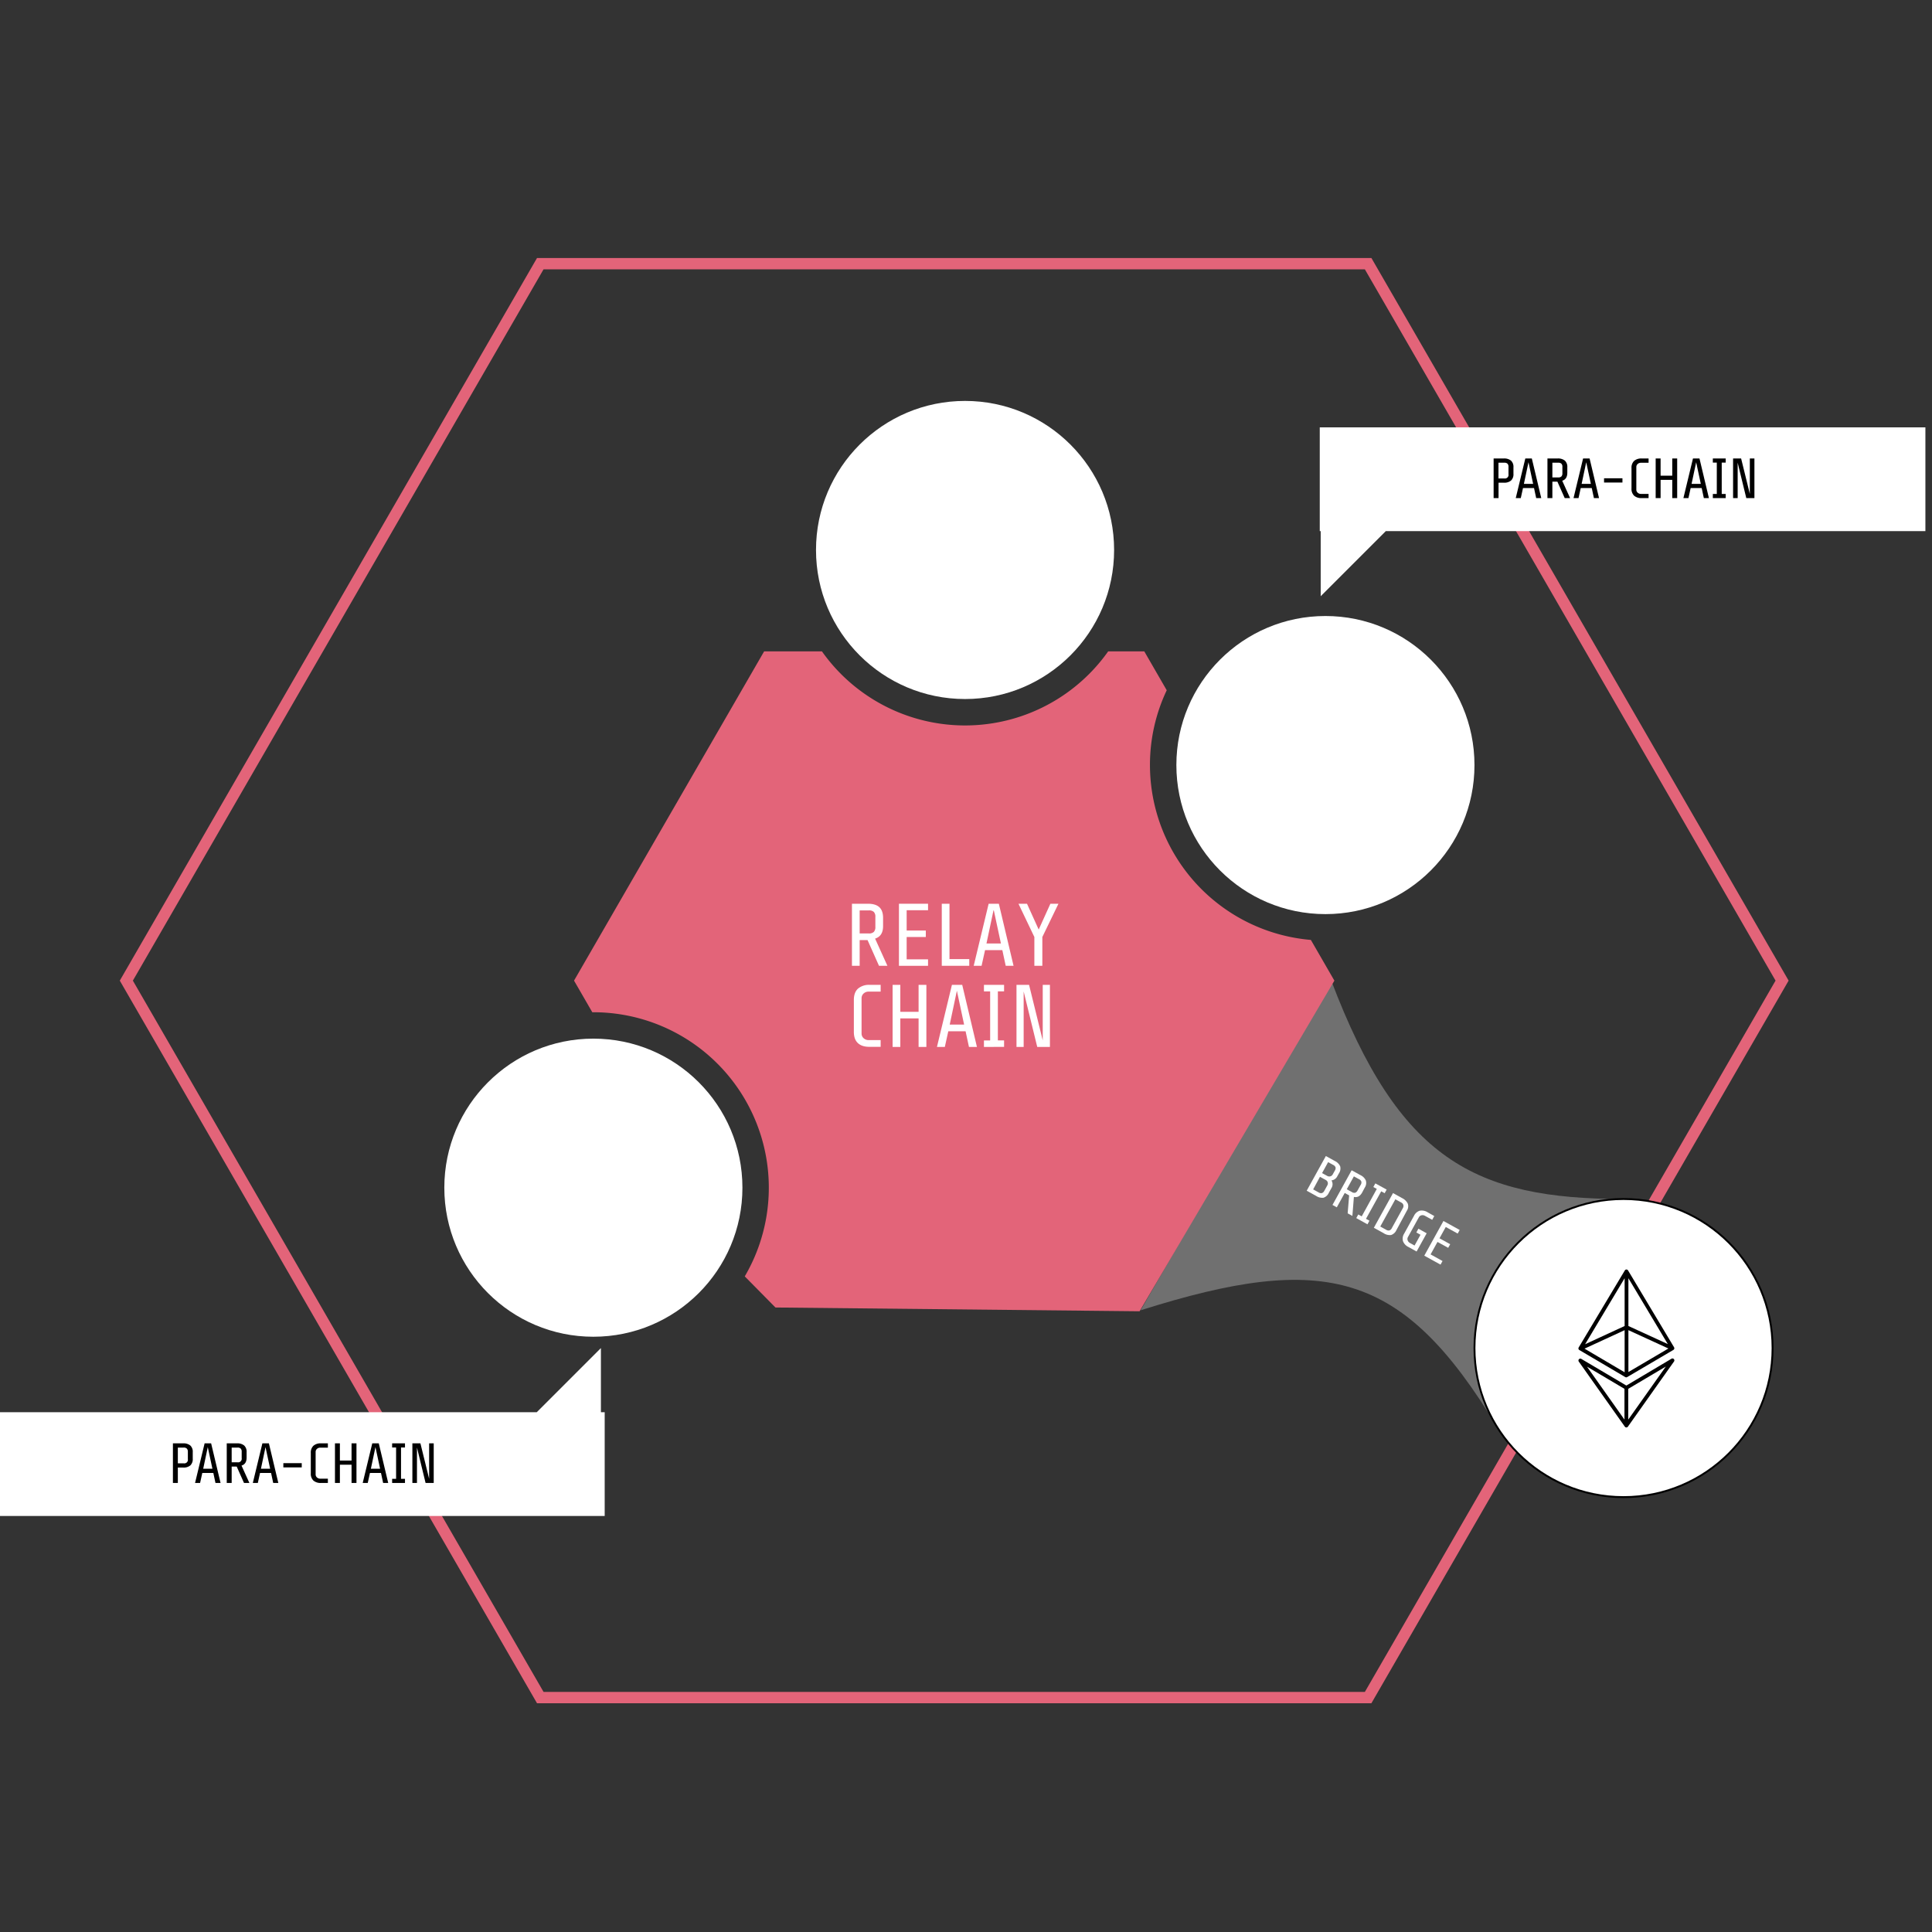<svg xmlns="http://www.w3.org/2000/svg" viewBox="0 0 1024 1024"><rect x="0" y="0" width="1024" height="1024" fill="#333333" stroke="none"/><defs><style>.cls-1{fill:none;stroke:#e36479;stroke-width:6px;}.cls-1,.cls-4{stroke-miterlimit:10;}.cls-2,.cls-3,.cls-4{fill:#fff;}.cls-3{opacity:0.3;}.cls-4{stroke:#000;}.cls-5{fill:#e36479;}</style></defs><title>polkadot</title><g id="Layer_2" data-name="Layer 2"><polygon class="cls-1" points="725.14 139.75 286.36 139.75 66.96 519.75 286.36 899.75 725.14 899.75 944.54 519.75 725.14 139.75"/><circle class="cls-2" cx="314.5" cy="629.5" r="79"/><circle class="cls-2" cx="511.5" cy="291.5" r="79"/><circle class="cls-2" cx="702.5" cy="405.5" r="79"/><path class="cls-3" d="M705.5,519.5c36,95,76,116,155,116,0,0-67,121-66.91,121-50.09-83-91.09-93-189.09-62Z"/><circle class="cls-4" cx="860.5" cy="714.5" r="79"/><path class="cls-5" d="M609.5,405.5a92.35,92.35,0,0,1,8.89-39.65l-11.89-20.6H587.35a92.91,92.91,0,0,1-151.7,0H405L304.25,519.75l9.68,16.76h.57a93,93,0,0,1,80.24,140L411,693l193,2L707.25,519.75l-12.46-21.57A93.12,93.12,0,0,1,609.5,405.5Z"/><polygon class="cls-2" points="1020.5 226.5 699.5 226.5 699.5 281.5 700 281.5 700 316 734.5 281.5 1020.5 281.5 1020.5 226.5"/><path d="M800.89,254.69a5.55,5.55,0,0,1-3.81,1.15h-2.82V264h-2.61V243H797a5.74,5.74,0,0,1,3.85,1.13,4.45,4.45,0,0,1,1.31,3.56v3.41A4.57,4.57,0,0,1,800.89,254.69ZM799,245.76a2.31,2.31,0,0,0-1.66-.51h-3.12v8.34h3.12a1.89,1.89,0,0,0,2.19-2.19v-4A2.25,2.25,0,0,0,799,245.76Z"/><path d="M814.21,264l-1.14-5.31h-5.85L806.05,264h-2.67l5.07-21h3.45l5,21Zm-4.08-19-2.43,11.46h4.89Z"/><path d="M825.46,255.3h-2.67V264h-2.61V243h5.37a5.74,5.74,0,0,1,3.85,1.13,4.45,4.45,0,0,1,1.31,3.56v2.87q0,3.41-2.7,4.23l4.17,9.21h-2.85Zm2.11-9.54a2.31,2.31,0,0,0-1.66-.51h-3.12v7.8h3.12a2.26,2.26,0,0,0,1.66-.52,2.29,2.29,0,0,0,.53-1.67v-3.44A2.25,2.25,0,0,0,827.57,245.76Z"/><path d="M844.81,264l-1.14-5.31h-5.85L836.65,264H834l5.07-21h3.45l5,21Zm-4.08-19-2.43,11.46h4.89Z"/><path d="M850.18,255.75V253.5h9.75v2.25Z"/><path d="M866.12,262.73a4.94,4.94,0,0,1-1.39-3.83V248.1a4.93,4.93,0,0,1,1.39-3.82,5.75,5.75,0,0,1,4-1.28h3.66v2.28h-4a2.54,2.54,0,0,0-1.8.66,2.15,2.15,0,0,0-.69,1.59v12a2.1,2.1,0,0,0,.69,1.58,2.5,2.5,0,0,0,1.8.67h4V264h-3.66A5.74,5.74,0,0,1,866.12,262.73Z"/><path d="M886.33,264v-9.66h-6.18V264h-2.61V243h2.61v9.12h6.18V243h2.61v21Z"/><path d="M903.07,264l-1.14-5.31h-5.85L894.91,264h-2.67l5.07-21h3.45l5,21ZM899,245l-2.43,11.46h4.89Z"/><path d="M907.84,264v-2.19h2.1V245.19h-2.1V243h6.81v2.19h-2.1v16.62h2.1V264Z"/><path d="M925.57,264,921,245.23V264h-2.43V243h4.26l4.62,18.78V243h2.43v21Z"/><path class="cls-2" d="M701.53,634.81a5.74,5.74,0,0,1-3.95-.95l-5-2.76,10.15-18.38,4.68,2.59a5.87,5.87,0,0,1,2.9,2.83,4.56,4.56,0,0,1-.65,3.76l-.83,1.49a4,4,0,0,1-3.12,2.25,3.87,3.87,0,0,1-.08,4.17l-1.31,2.37A4.78,4.78,0,0,1,701.53,634.81Zm6.33-16.11a2.36,2.36,0,0,0-1.21-1.25l-2.71-1.5-3.21,5.81,2.71,1.49a2.15,2.15,0,0,0,1.65.23,2.06,2.06,0,0,0,1.32-1.09l1.11-2A2.27,2.27,0,0,0,707.86,618.7Zm-4.14,7.95a2.16,2.16,0,0,0-1.11-1.28l-3-1.64L696,630.4,698.9,632a2.35,2.35,0,0,0,1.73.36,2.31,2.31,0,0,0,1.28-1.2l1.58-2.86A2.1,2.1,0,0,0,703.72,626.65Z"/><path class="cls-2" d="M715.07,633.59l-2.33-1.3-4.21,7.62-2.29-1.26,10.16-18.38,4.7,2.59a5.74,5.74,0,0,1,2.83,2.85,4.44,4.44,0,0,1-.58,3.75L722,632q-1.63,3-4.41,2.39l-.8,10.08-2.5-1.38Zm6.47-7.33a2.33,2.33,0,0,0-1.21-1.25l-2.74-1.51-3.77,6.83,2.73,1.5a2.28,2.28,0,0,0,1.72.35,2.32,2.32,0,0,0,1.26-1.2l1.67-3A2.23,2.23,0,0,0,721.54,626.26Z"/><path class="cls-2" d="M718.85,645.61l1.06-1.92,1.83,1,8-14.55-1.84-1,1.06-1.92,6,3.29-1.06,1.92-1.83-1L724,646l1.84,1-1.06,1.91Z"/><path class="cls-2" d="M737.32,654.58a5.74,5.74,0,0,1-4-1l-5.15-2.84,10.16-18.38,4.83,2.67a6.49,6.49,0,0,1,3,2.93,4.28,4.28,0,0,1-.53,3.8L740.12,652A4.75,4.75,0,0,1,737.32,654.58Zm6.49-15.93a2.16,2.16,0,0,0-1.11-1.28l-3.13-1.73-8,14.44,3.1,1.71a2.35,2.35,0,0,0,1.73.36,2.24,2.24,0,0,0,1.28-1.2l5.87-10.63A2.11,2.11,0,0,0,743.81,638.65Z"/><path class="cls-2" d="M743.61,657.83a5,5,0,0,1,.63-4l5.22-9.45a5,5,0,0,1,3.07-2.68,5.71,5.71,0,0,1,4.12.83l3.55,2-1.1,2-3.81-2.1a2.51,2.51,0,0,0-1.9-.3,2.16,2.16,0,0,0-1.37,1.06l-5.77,10.45a2.13,2.13,0,0,0-.17,1.73,2.5,2.5,0,0,0,1.26,1.45l2.41,1.33,3.15-5.7-2.2-1.22,1.08-2,4.39,2.43-5.34,9.66-4.33-2.39A5.68,5.68,0,0,1,743.61,657.83Z"/><path class="cls-2" d="M754.9,665.53l10.16-18.38,8.61,4.76-1.06,1.91-6.33-3.49-3.32,6,5.67,3.13-1.06,1.92-5.67-3.13-3.66,6.61,6.33,3.5-1.06,1.92Z"/><polygon class="cls-2" points="318.5 748.5 318.5 714.5 284.5 748.5 -0.5 748.5 -0.5 803.5 320.5 803.5 320.5 748.5 318.5 748.5"/><path d="M100.89,776.69a5.55,5.55,0,0,1-3.81,1.15H94.26V786H91.65V765H97a5.74,5.74,0,0,1,3.85,1.13,4.45,4.45,0,0,1,1.31,3.56v3.42A4.58,4.58,0,0,1,100.89,776.69ZM99,767.76a2.31,2.31,0,0,0-1.66-.51H94.26v8.34h3.12a1.89,1.89,0,0,0,2.19-2.19v-4A2.26,2.26,0,0,0,99,767.76Z"/><path d="M114.21,786l-1.14-5.3h-5.85l-1.17,5.3h-2.67l5.07-21h3.45l5,21Zm-4.08-19-2.43,11.47h4.89Z"/><path d="M125.46,777.3h-2.67V786h-2.61V765h5.37a5.74,5.74,0,0,1,3.85,1.13,4.45,4.45,0,0,1,1.31,3.56v2.87q0,3.41-2.7,4.23l4.17,9.21h-2.85Zm2.11-9.54a2.31,2.31,0,0,0-1.66-.51h-3.12v7.8h3.12a1.89,1.89,0,0,0,2.19-2.18v-3.45A2.26,2.26,0,0,0,127.57,767.76Z"/><path d="M144.81,786l-1.14-5.3h-5.85l-1.17,5.3H134l5.07-21h3.45l5,21Zm-4.08-19-2.43,11.47h4.89Z"/><path d="M150.18,777.75V775.5h9.75v2.25Z"/><path d="M166.12,784.73a4.92,4.92,0,0,1-1.39-3.83V770.11a4.94,4.94,0,0,1,1.39-3.83,5.75,5.75,0,0,1,4-1.28h3.66v2.29h-4a2.5,2.5,0,0,0-1.8.66,2.11,2.11,0,0,0-.69,1.59v11.93a2.11,2.11,0,0,0,.69,1.59,2.5,2.5,0,0,0,1.8.66h4V786h-3.66A5.74,5.74,0,0,1,166.12,784.73Z"/><path d="M186.33,786v-9.66h-6.18V786h-2.61V765h2.61v9.12h6.18V765h2.61v21Z"/><path d="M203.07,786l-1.14-5.3h-5.85l-1.17,5.3h-2.67l5.07-21h3.45l5,21ZM199,767l-2.43,11.47h4.89Z"/><path d="M207.84,786v-2.19h2.1V767.2h-2.1V765h6.81v2.2h-2.1v16.61h2.1V786Z"/><path d="M225.57,786,221,767.22V786h-2.43V765h4.26l4.62,18.79V765h2.43v21Z"/><path d="M837.09,715.55l24.34,14.33a.9.9,0,0,0,.5.14.91.91,0,0,0,.51-.14l24.5-14.41a1,1,0,0,0,.46-.62,1.06,1.06,0,0,0-.11-.76L862.9,673.35a1,1,0,0,0-1.71,0l-24.45,40.82a1.06,1.06,0,0,0-.11.76A1,1,0,0,0,837.09,715.55Zm24,11.79-21.26-12.53,21.26-9.8Zm2-22.33,21.2,9.72-21.2,12.48Zm0-2.2V677.48l20.89,34.91Zm-2,0-20.95,9.66,20.95-35Z"/><path d="M885.9,720.17,862,734.37l-23.88-14.13a1,1,0,0,0-1.33,1.43l24.4,34.48a1,1,0,0,0,1.63,0l24.45-34.54a1,1,0,0,0-.08-1.25A1,1,0,0,0,885.9,720.17ZM861,736.11v16.31l-19.87-28.08Zm2,16.32V736.11l19.93-11.82Z"/><path class="cls-2" d="M459.82,498.27h-4.18V511.9h-4.09V479H460q4,0,6,1.77t2.05,5.57v4.51q0,5.31-4.23,6.63l6.53,14.42h-4.46Zm3.32-14.94a3.66,3.66,0,0,0-2.61-.8h-4.89v12.22h4.89a3.57,3.57,0,0,0,2.61-.82,3.61,3.61,0,0,0,.82-2.61v-5.41A3.5,3.5,0,0,0,463.14,483.33Z"/><path class="cls-2" d="M476.46,511.9V479h15.42v3.44H480.55V493.2H490.7v3.43H480.55v11.84h11.33v3.43Z"/><path class="cls-2" d="M499.16,511.9V479h4.09v29.33h10.48v3.57Z"/><path class="cls-2" d="M533.05,511.9l-1.79-8.31H522.1l-1.84,8.31h-4.18L524,479h5.41l7.8,32.9Zm-6.39-29.79-3.81,17.95h7.66Z"/><path class="cls-2" d="M552.46,496.63V511.9h-4.23V496.63L539.81,479h4.52l6.2,13.68,6.2-13.68H561Z"/><path class="cls-2" d="M454.75,552.91q-2.19-2-2.19-6V530q0-4,2.19-6a9,9,0,0,1,6.27-2h5.74v3.58h-6.21a3.9,3.9,0,0,0-2.82,1,3.33,3.33,0,0,0-1.08,2.49v18.71a3.33,3.33,0,0,0,1.08,2.49,3.9,3.9,0,0,0,2.82,1h6.21v3.57H461Q456.93,554.9,454.75,552.91Z"/><path class="cls-2" d="M486.87,554.9V539.77h-9.68V554.9H473.1V522h4.09v14.29h9.68V522H491v32.9Z"/><path class="cls-2" d="M513.57,554.9l-1.79-8.31h-9.16l-1.84,8.31H496.6l7.94-32.9H510l7.8,32.9Zm-6.4-29.79-3.8,17.95H511Z"/><path class="cls-2" d="M521.51,554.9v-3.43h3.29v-26h-3.29V522h10.67v3.44h-3.29v26h3.29v3.43Z"/><path class="cls-2" d="M549.76,554.9l-7.2-29.42V554.9h-3.8V522h6.67l7.24,29.43V522h3.81v32.9Z"/></g></svg>